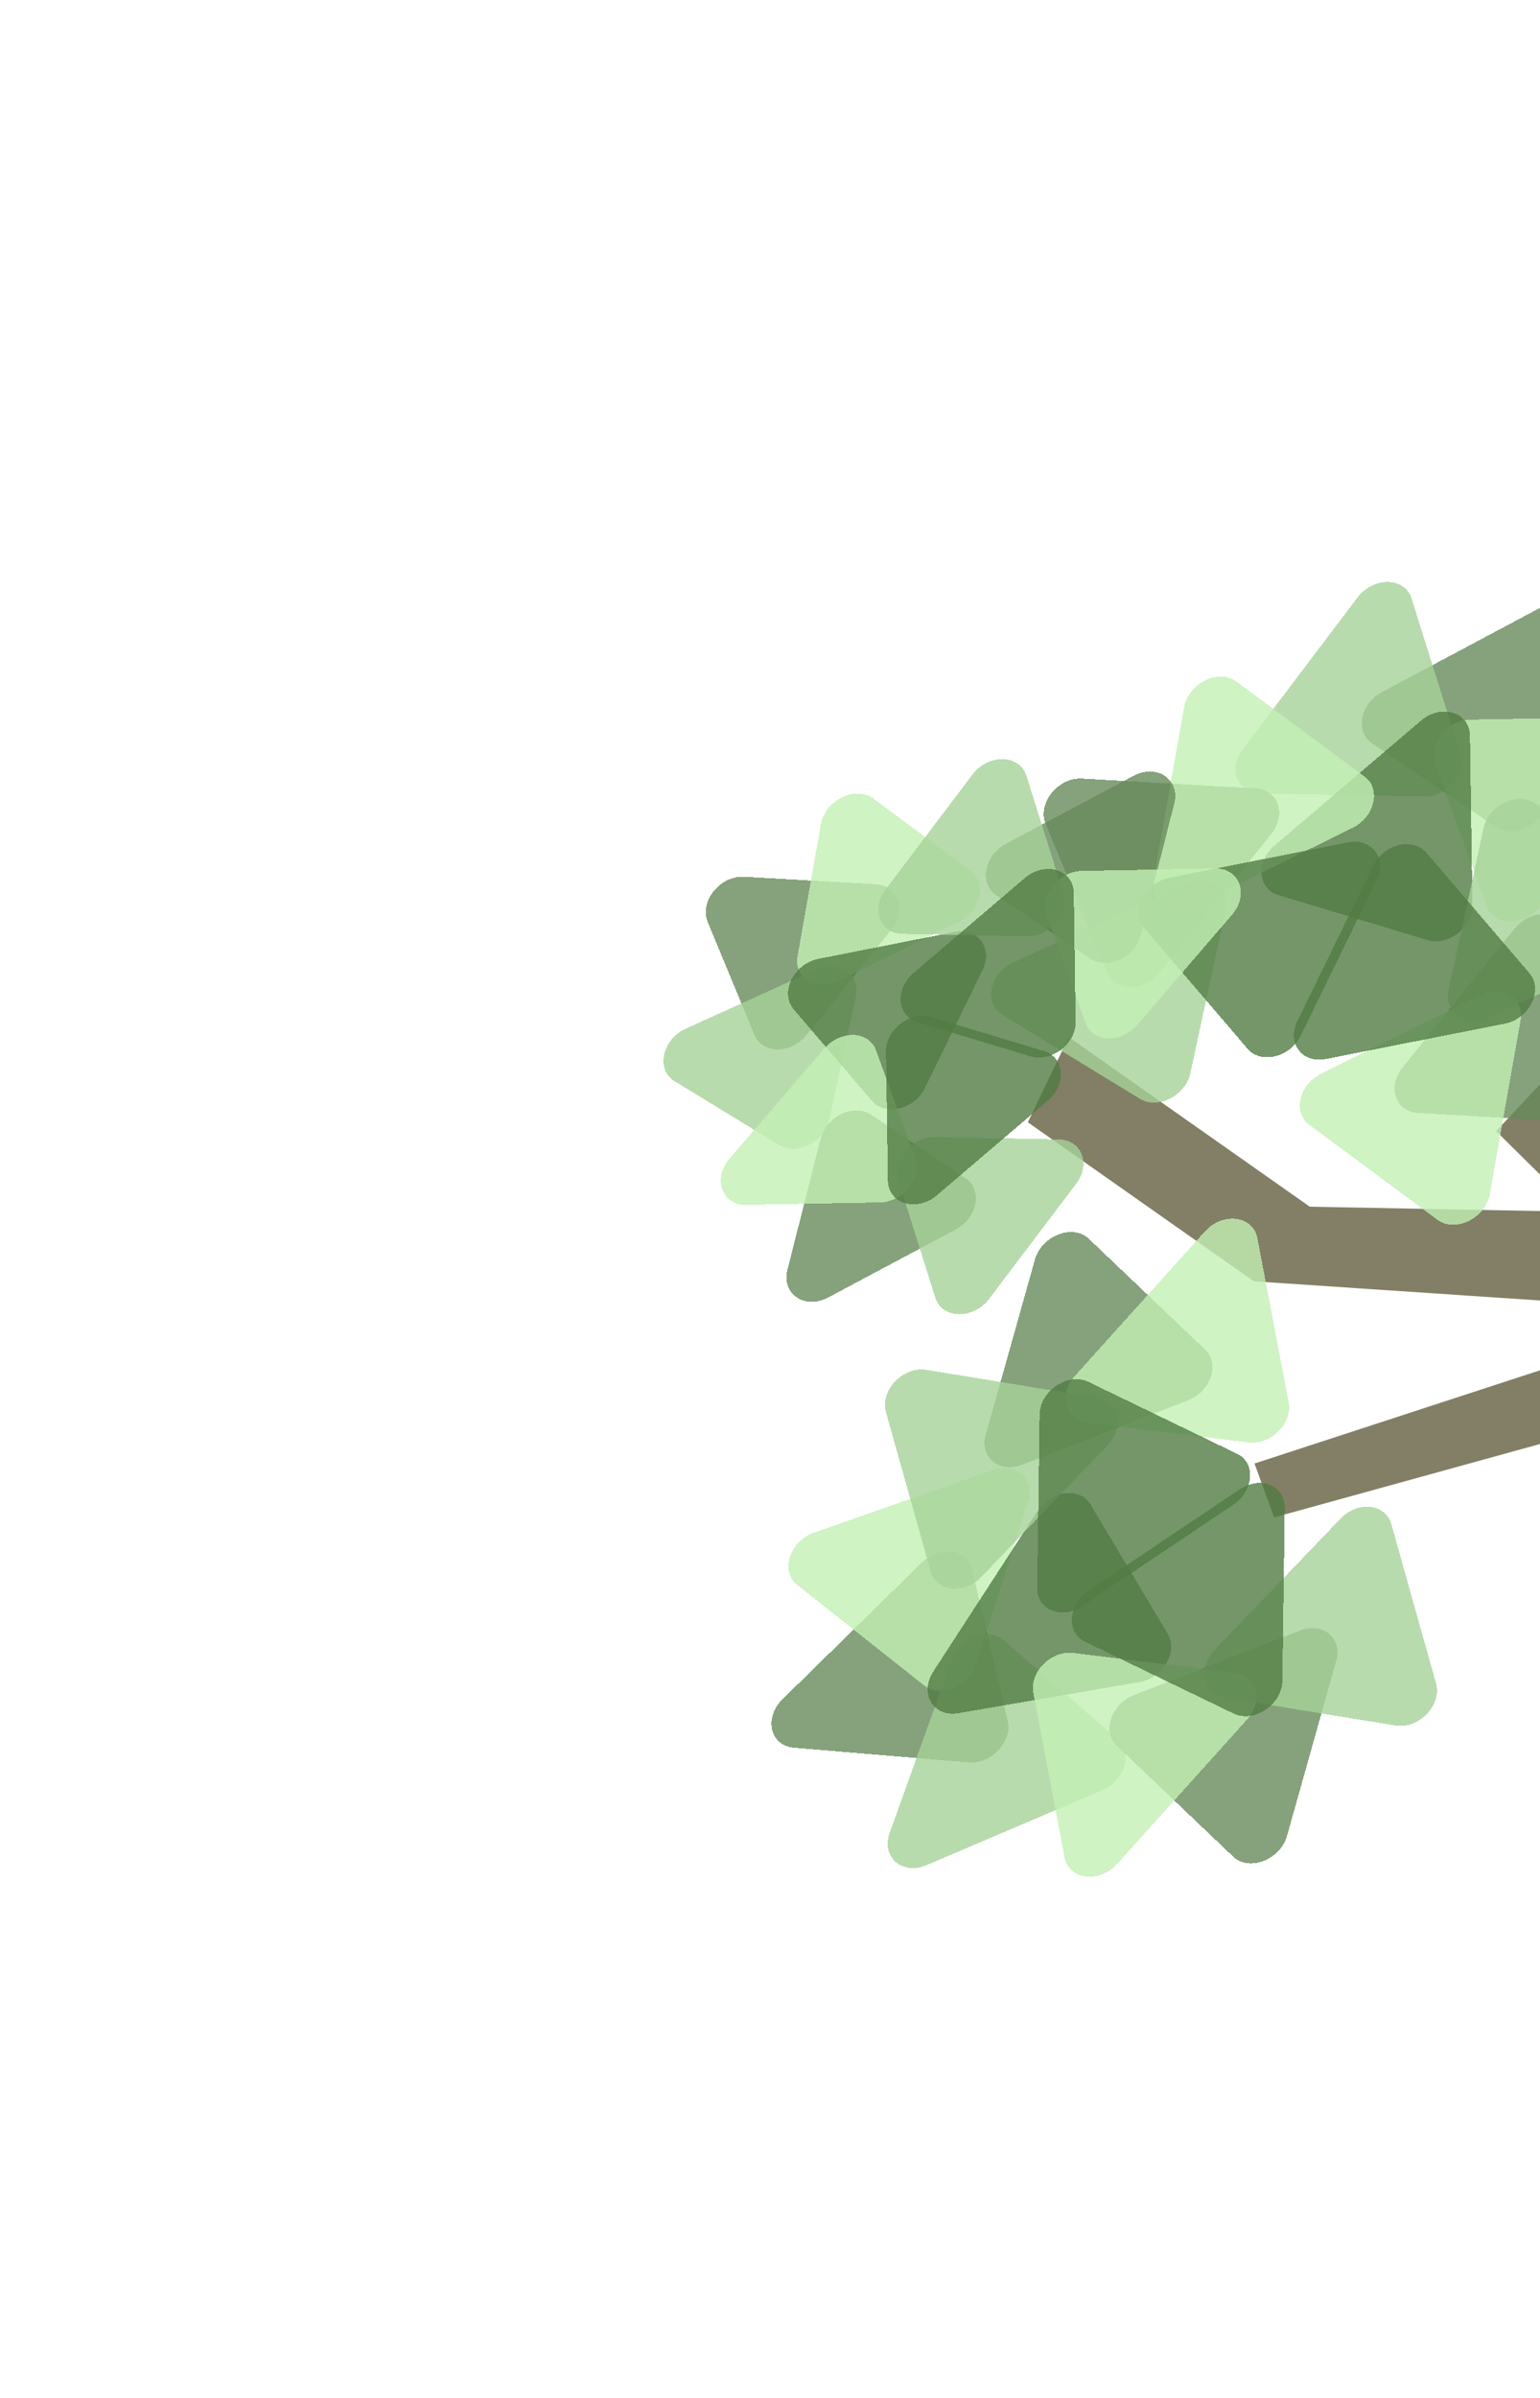 <svg width="505" height="786" viewBox="0 0 505 786" fill="none" xmlns="http://www.w3.org/2000/svg">
<g filter="url(#filter0_g_16_428)">
<path d="M411.374 479.699L417.811 497.353L569.028 455.628L563.137 430.159L411.374 479.699Z" fill="#837F66"/>
<path d="M350.463 339.928L337.051 367.849L411.159 419.964L563.137 430.159L570.029 398.17L429.512 395.516L350.463 339.928Z" fill="#837F66"/>
<path d="M509.807 350.262L490.601 370.749L560.96 440.261L569.028 455.628L570.029 398.17L509.807 350.262Z" fill="#837F66"/>
</g>
<g filter="url(#filter1_dg_16_428)">
<path d="M521.673 202.53C523.679 194.625 515.946 189.414 508.271 193.501L453.164 222.846C446.005 226.658 444.244 235.83 449.934 239.663L490.635 267.086C496.325 270.92 505.396 266.673 507.267 259.299L521.673 202.53Z" fill="#688B5C" fill-opacity="0.8" shape-rendering="crispEdges"/>
</g>
<g filter="url(#filter2_dg_16_428)">
<path d="M545.474 245.99C551.16 239.384 547.995 230.678 539.963 230.826L482.131 231.889C474.569 232.028 468.289 240.006 470.643 246.483L487.542 292.981C489.896 299.458 499.189 299.77 504.541 293.551L545.474 245.99Z" fill="#C3F0B4" fill-opacity="0.8" shape-rendering="crispEdges"/>
</g>
<g filter="url(#filter3_dg_16_428)">
<path d="M462.883 192.183C460.656 185.103 450.398 184.909 445.151 191.848L407.525 241.605C402.653 248.048 405.805 255.925 413.311 256.067L466.904 257.079C474.411 257.22 480.918 249.525 478.85 242.952L462.883 192.183Z" fill="#A6D298" fill-opacity="0.8" shape-rendering="crispEdges"/>
</g>
<g filter="url(#filter4_dg_16_428)">
<path d="M482.037 237.118C481.924 229.358 472.6 226.547 465.909 232.255L417.909 273.2C411.689 278.507 412.422 287.326 419.254 289.386L468.064 304.104C474.897 306.164 482.952 299.994 482.847 292.781L482.037 237.118Z" fill="#527C44" fill-opacity="0.8" shape-rendering="crispEdges"/>
</g>
<g filter="url(#filter5_dg_16_428)">
<path d="M354.862 251.189C346.958 250.741 340.083 259.257 342.888 266.024L363.077 314.739C365.717 321.108 375.069 321.149 380.183 314.813L416.901 269.327C422.015 262.991 419.21 254.841 411.77 254.419L354.862 251.189Z" fill="#688B5C" fill-opacity="0.8" shape-rendering="crispEdges"/>
</g>
<g filter="url(#filter6_dg_16_428)">
<path d="M405.46 219.395C399.602 215.052 389.695 219.93 388.292 227.847L378.219 284.697C376.91 292.082 384.084 296.635 391.373 293.047L443.514 267.377C450.803 263.788 452.992 254.625 447.527 250.575L405.46 219.395Z" fill="#C3F0B4" fill-opacity="0.8" shape-rendering="crispEdges"/>
</g>
<g filter="url(#filter7_dg_16_428)">
<path d="M332.434 311.374C324.597 314.925 322.47 324.797 328.72 328.614L373.77 356.129C379.68 359.738 388.75 355.172 390.341 347.787L401.785 294.675C403.376 287.289 396.338 282.419 388.928 285.777L332.434 311.374Z" fill="#A6D298" fill-opacity="0.8" shape-rendering="crispEdges"/>
</g>
<g filter="url(#filter8_dg_16_428)">
<path d="M383.416 283.68C375.27 285.286 370.627 294.792 375.313 300.268L409.084 339.729C413.51 344.9 423.05 342.57 426.518 335.47L451.449 284.431C454.918 277.331 449.812 270.584 442.118 272.102L383.416 283.68Z" fill="#527C44" fill-opacity="0.8" shape-rendering="crispEdges"/>
</g>
<g filter="url(#filter9_dg_16_428)">
<path d="M521.969 364.027C529.874 364.476 536.748 355.959 533.944 349.193L513.754 300.478C511.115 294.108 501.763 294.068 496.648 300.404L459.931 345.889C454.817 352.225 457.622 360.375 465.062 360.798L521.969 364.027Z" fill="#688B5C" fill-opacity="0.8" shape-rendering="crispEdges"/>
</g>
<g filter="url(#filter10_dg_16_428)">
<path d="M471.371 395.822C477.23 400.164 487.137 395.287 488.539 387.37L498.613 330.52C499.922 323.135 492.748 318.581 485.458 322.17L433.318 347.84C426.029 351.428 423.84 360.591 429.304 364.642L471.371 395.822Z" fill="#C3F0B4" fill-opacity="0.8" shape-rendering="crispEdges"/>
</g>
<g filter="url(#filter11_dg_16_428)">
<path d="M544.398 303.842C552.234 300.292 554.361 290.42 548.112 286.603L503.062 259.088C497.152 255.479 488.081 260.045 486.49 267.43L475.047 320.542C473.456 327.927 480.493 332.798 487.904 329.44L544.398 303.842Z" fill="#A6D298" fill-opacity="0.8" shape-rendering="crispEdges"/>
</g>
<g filter="url(#filter12_dg_16_428)">
<path d="M493.416 331.537C501.562 329.93 506.205 320.425 501.519 314.949L467.748 275.488C463.321 270.316 453.782 272.646 450.314 279.747L425.383 330.786C421.914 337.886 427.02 344.632 434.714 343.115L493.416 331.537Z" fill="#527C44" fill-opacity="0.8" shape-rendering="crispEdges"/>
</g>
<g filter="url(#filter13_dg_16_428)">
<path d="M244.043 283.371C236.139 282.922 229.264 291.439 232.069 298.205L247.377 335.142C250.017 341.512 259.368 341.552 264.483 335.216L292.323 300.728C297.437 294.392 294.632 286.242 287.192 285.82L244.043 283.371Z" fill="#688B5C" fill-opacity="0.8" shape-rendering="crispEdges"/>
</g>
<g filter="url(#filter14_dg_16_428)">
<path d="M286.36 257.717C280.501 253.375 270.594 258.252 269.191 266.169L261.554 309.271C260.245 316.655 267.419 321.209 274.709 317.621L314.24 298.159C321.529 294.57 323.718 285.407 318.253 281.357L286.36 257.717Z" fill="#C3F0B4" fill-opacity="0.8" shape-rendering="crispEdges"/>
</g>
<g filter="url(#filter15_dg_16_428)">
<path d="M224.94 333.142C217.104 336.692 214.977 346.565 221.226 350.381L255.385 371.244C261.295 374.854 270.366 370.288 271.957 362.902L280.634 322.63C282.225 315.245 275.187 310.375 267.777 313.733L224.94 333.142Z" fill="#A6D298" fill-opacity="0.8" shape-rendering="crispEdges"/>
</g>
<g filter="url(#filter16_dg_16_428)">
<path d="M268.399 310.275C260.253 311.881 255.61 321.387 260.296 326.863L285.903 356.784C290.329 361.956 299.868 359.625 303.337 352.525L322.241 313.825C325.709 306.725 320.603 299.979 312.909 301.496L268.399 310.275Z" fill="#527C44" fill-opacity="0.8" shape-rendering="crispEdges"/>
</g>
<g filter="url(#filter17_dg_16_428)">
<path d="M258.202 412.232C256.196 420.138 263.929 425.348 271.604 421.261L313.384 399.013C320.543 395.201 322.304 386.03 316.614 382.196L285.756 361.405C280.066 357.571 270.996 361.818 269.124 369.192L258.202 412.232Z" fill="#688B5C" fill-opacity="0.8" shape-rendering="crispEdges"/>
</g>
<g filter="url(#filter18_dg_16_428)">
<path d="M239.254 375.756C233.569 382.362 236.733 391.069 244.765 390.921L288.615 390.115C296.176 389.976 302.457 381.997 300.103 375.52L287.289 340.265C284.936 333.788 275.642 333.476 270.29 339.695L239.254 375.756Z" fill="#C3F0B4" fill-opacity="0.8" shape-rendering="crispEdges"/>
</g>
<g filter="url(#filter19_dg_16_428)">
<path d="M306.687 421.314C308.914 428.394 319.172 428.587 324.419 421.648L352.944 383.927C357.816 377.484 354.664 369.607 347.158 369.465L306.528 368.698C299.021 368.556 292.514 376.251 294.582 382.825L306.687 421.314Z" fill="#A6D298" fill-opacity="0.8" shape-rendering="crispEdges"/>
</g>
<g filter="url(#filter20_dg_16_428)">
<path d="M291.152 382.869C291.265 390.628 300.589 393.44 307.28 387.732L343.671 356.69C349.891 351.383 349.158 342.564 342.325 340.504L305.321 329.346C298.489 327.286 290.434 333.455 290.539 340.669L291.152 382.869Z" fill="#527C44" fill-opacity="0.8" shape-rendering="crispEdges"/>
</g>
<g filter="url(#filter21_dg_16_428)">
<path d="M385.07 259.341C387.077 251.436 379.343 246.225 371.669 250.312L329.888 272.56C322.73 276.372 320.969 285.544 326.659 289.377L357.517 310.168C363.207 314.002 372.277 309.755 374.148 302.381L385.07 259.341Z" fill="#688B5C" fill-opacity="0.8" shape-rendering="crispEdges"/>
</g>
<g filter="url(#filter22_dg_16_428)">
<path d="M404.019 295.817C409.704 289.211 406.54 280.505 398.507 280.653L354.658 281.459C347.096 281.598 340.816 289.576 343.17 296.053L355.983 331.309C358.337 337.786 367.63 338.098 372.982 331.879L404.019 295.817Z" fill="#C3F0B4" fill-opacity="0.8" shape-rendering="crispEdges"/>
</g>
<g filter="url(#filter23_dg_16_428)">
<path d="M336.585 250.26C334.359 243.18 324.101 242.986 318.853 249.925L290.328 287.647C285.456 294.089 288.608 301.967 296.114 302.108L336.745 302.876C344.251 303.017 350.758 295.322 348.691 288.749L336.585 250.26Z" fill="#A6D298" fill-opacity="0.8" shape-rendering="crispEdges"/>
</g>
<g filter="url(#filter24_dg_16_428)">
<path d="M352.12 288.705C352.008 280.945 342.684 278.134 335.992 283.842L299.602 314.884C293.381 320.19 294.114 329.01 300.947 331.07L337.951 342.228C344.784 344.288 352.839 338.118 352.734 330.905L352.12 288.705Z" fill="#527C44" fill-opacity="0.8" shape-rendering="crispEdges"/>
</g>
<g filter="url(#filter25_dg_16_428)">
<path d="M256.618 552.937C250.368 559.064 252.514 568.194 260.359 568.852L317.651 573.663C325.047 574.284 332.044 566.821 330.444 560.017L318.794 510.458C317.195 503.654 308.152 502.413 302.26 508.189L256.618 552.937Z" fill="#688B5C" fill-opacity="0.8" shape-rendering="crispEdges"/>
</g>
<g filter="url(#filter26_dg_16_428)">
<path d="M266.918 498.366C258.896 501.18 255.762 510.984 261.446 515.486L302.991 548.389C308.366 552.645 317.698 548.925 320.042 541.592L337.131 488.126C339.475 480.793 333.138 475.143 325.553 477.803L266.918 498.366Z" fill="#C3F0B4" fill-opacity="0.8" shape-rendering="crispEdges"/>
</g>
<g filter="url(#filter27_dg_16_428)">
<path d="M291.716 596.853C288.913 604.668 295.876 610.717 303.794 607.345L361.47 582.782C368.868 579.632 371.587 570.494 366.453 566.035L329.195 533.668C324.062 529.209 314.753 532.622 312.134 539.924L291.716 596.853Z" fill="#A6D298" fill-opacity="0.8" shape-rendering="crispEdges"/>
</g>
<g filter="url(#filter28_dg_16_428)">
<path d="M306.051 543.852C301.364 551.068 306.059 558.933 314.218 557.531L373.731 547.305C381.391 545.989 386.42 537.382 382.938 531.55L357.62 489.143C354.138 483.311 344.646 484.445 340.246 491.218L306.051 543.852Z" fill="#527C44" fill-opacity="0.8" shape-rendering="crispEdges"/>
</g>
<g filter="url(#filter29_dg_16_428)">
<path d="M404.392 604.543C409.64 609.54 419.847 605.58 422.065 597.686L438.207 540.236C440.272 532.884 433.764 527.558 426.267 530.467L371.93 551.549C364.434 554.457 361.308 563.521 366.196 568.175L404.392 604.543Z" fill="#688B5C" fill-opacity="0.8" shape-rendering="crispEdges"/>
</g>
<g filter="url(#filter30_dg_16_428)">
<path d="M349.108 604.769C350.519 612.176 360.497 613.405 366.358 606.894L408.968 559.551C414.411 553.504 412.184 545.193 404.881 544.293L352.006 537.781C344.702 536.881 337.533 544.035 338.843 550.913L349.108 604.769Z" fill="#C3F0B4" fill-opacity="0.8" shape-rendering="crispEdges"/>
</g>
<g filter="url(#filter31_dg_16_428)">
<path d="M457.612 561.569C465.275 562.821 472.912 554.851 470.902 547.701L456.241 495.529C454.353 488.81 445.247 487.843 439.577 493.76L398.331 536.8C392.662 542.716 394.505 551.261 401.706 552.437L457.612 561.569Z" fill="#A6D298" fill-opacity="0.8" shape-rendering="crispEdges"/>
</g>
<g filter="url(#filter32_dg_16_428)">
<path d="M404.502 557.635C411.187 560.868 420.418 554.675 420.524 546.888L421.292 490.143C421.391 482.859 413.322 479.6 406.508 484.172L357.03 517.362C350.215 521.933 349.54 531.057 355.792 534.081L404.502 557.635Z" fill="#527C44" fill-opacity="0.8" shape-rendering="crispEdges"/>
</g>
<g filter="url(#filter33_dg_16_428)">
<path d="M357.035 402.018C351.787 397.021 341.58 400.981 339.362 408.875L323.22 466.325C321.154 473.677 327.663 479.002 335.159 476.094L389.497 455.012C396.993 452.104 400.119 443.04 395.231 438.386L357.035 402.018Z" fill="#688B5C" fill-opacity="0.8" shape-rendering="crispEdges"/>
</g>
<g filter="url(#filter34_dg_16_428)">
<path d="M412.319 401.792C410.907 394.385 400.929 393.156 395.069 399.667L352.458 447.01C347.016 453.057 349.243 461.368 356.546 462.267L409.421 468.78C416.724 469.679 423.894 462.526 422.583 455.648L412.319 401.792Z" fill="#C3F0B4" fill-opacity="0.8" shape-rendering="crispEdges"/>
</g>
<g filter="url(#filter35_dg_16_428)">
<path d="M303.814 444.992C296.152 443.74 288.515 451.709 290.524 458.86L305.186 511.031C307.074 517.75 316.18 518.717 321.85 512.801L363.095 469.761C368.765 463.845 366.921 455.299 359.721 454.123L303.814 444.992Z" fill="#A6D298" fill-opacity="0.8" shape-rendering="crispEdges"/>
</g>
<g filter="url(#filter36_dg_16_428)">
<path d="M356.924 448.926C350.239 445.693 341.008 451.885 340.903 459.673L340.134 516.418C340.036 523.701 348.104 526.96 354.919 522.389L404.397 489.199C411.211 484.628 411.887 475.503 405.634 472.48L356.924 448.926Z" fill="#527C44" fill-opacity="0.8" shape-rendering="crispEdges"/>
</g>
<defs>
<filter id="filter0_g_16_428" x="333.051" y="335.928" width="240.978" height="165.425" filterUnits="userSpaceOnUse" color-interpolation-filters="sRGB">
<feFlood flood-opacity="0" result="BackgroundImageFix"/>
<feBlend mode="normal" in="SourceGraphic" in2="BackgroundImageFix" result="shape"/>
<feTurbulence type="fractalNoise" baseFrequency="0.5 0.5" numOctaves="3" seed="6420" />
<feDisplacementMap in="shape" scale="8" xChannelSelector="R" yChannelSelector="G" result="displacedImage" width="100%" height="100%" />
<feMerge result="effect1_texture_16_428">
<feMergeNode in="displacedImage"/>
</feMerge>
</filter>
<filter id="filter1_dg_16_428" x="439.551" y="185.074" width="89.444" height="91.451" filterUnits="userSpaceOnUse" color-interpolation-filters="sRGB">
<feFlood flood-opacity="0" result="BackgroundImageFix"/>
<feColorMatrix in="SourceAlpha" type="matrix" values="0 0 0 0 0 0 0 0 0 0 0 0 0 0 0 0 0 0 127 0" result="hardAlpha"/>
<feOffset dy="4"/>
<feGaussianBlur stdDeviation="2"/>
<feComposite in2="hardAlpha" operator="out"/>
<feColorMatrix type="matrix" values="0 0 0 0 0 0 0 0 0 0 0 0 0 0 0 0 0 0 0.25 0"/>
<feBlend mode="normal" in2="BackgroundImageFix" result="effect1_dropShadow_16_428"/>
<feBlend mode="normal" in="SourceGraphic" in2="effect1_dropShadow_16_428" result="shape"/>
<feTurbulence type="fractalNoise" baseFrequency="0.1 0.1" numOctaves="3" seed="4333" />
<feDisplacementMap in="shape" scale="14" xChannelSelector="R" yChannelSelector="G" result="displacedImage" width="100%" height="100%" />
<feMerge result="effect2_texture_16_428">
<feMergeNode in="displacedImage"/>
</feMerge>
</filter>
<filter id="filter2_dg_16_428" x="463.141" y="223.824" width="92.221" height="82.209" filterUnits="userSpaceOnUse" color-interpolation-filters="sRGB">
<feFlood flood-opacity="0" result="BackgroundImageFix"/>
<feColorMatrix in="SourceAlpha" type="matrix" values="0 0 0 0 0 0 0 0 0 0 0 0 0 0 0 0 0 0 127 0" result="hardAlpha"/>
<feOffset dy="4"/>
<feGaussianBlur stdDeviation="2"/>
<feComposite in2="hardAlpha" operator="out"/>
<feColorMatrix type="matrix" values="0 0 0 0 0 0 0 0 0 0 0 0 0 0 0 0 0 0 0.25 0"/>
<feBlend mode="normal" in2="BackgroundImageFix" result="effect1_dropShadow_16_428"/>
<feBlend mode="normal" in="SourceGraphic" in2="effect1_dropShadow_16_428" result="shape"/>
<feTurbulence type="fractalNoise" baseFrequency="0.1 0.1" numOctaves="3" seed="4333" />
<feDisplacementMap in="shape" scale="14" xChannelSelector="R" yChannelSelector="G" result="displacedImage" width="100%" height="100%" />
<feMerge result="effect2_texture_16_428">
<feMergeNode in="displacedImage"/>
</feMerge>
</filter>
<filter id="filter3_dg_16_428" x="398.191" y="179.757" width="88.048" height="85.324" filterUnits="userSpaceOnUse" color-interpolation-filters="sRGB">
<feFlood flood-opacity="0" result="BackgroundImageFix"/>
<feColorMatrix in="SourceAlpha" type="matrix" values="0 0 0 0 0 0 0 0 0 0 0 0 0 0 0 0 0 0 127 0" result="hardAlpha"/>
<feOffset dy="4"/>
<feGaussianBlur stdDeviation="2"/>
<feComposite in2="hardAlpha" operator="out"/>
<feColorMatrix type="matrix" values="0 0 0 0 0 0 0 0 0 0 0 0 0 0 0 0 0 0 0.25 0"/>
<feBlend mode="normal" in2="BackgroundImageFix" result="effect1_dropShadow_16_428"/>
<feBlend mode="normal" in="SourceGraphic" in2="effect1_dropShadow_16_428" result="shape"/>
<feTurbulence type="fractalNoise" baseFrequency="0.1 0.1" numOctaves="3" seed="4333" />
<feDisplacementMap in="shape" scale="14" xChannelSelector="R" yChannelSelector="G" result="displacedImage" width="100%" height="100%" />
<feMerge result="effect2_texture_16_428">
<feMergeNode in="displacedImage"/>
</feMerge>
</filter>
<filter id="filter4_dg_16_428" x="406.656" y="222.236" width="83.192" height="90.27" filterUnits="userSpaceOnUse" color-interpolation-filters="sRGB">
<feFlood flood-opacity="0" result="BackgroundImageFix"/>
<feColorMatrix in="SourceAlpha" type="matrix" values="0 0 0 0 0 0 0 0 0 0 0 0 0 0 0 0 0 0 127 0" result="hardAlpha"/>
<feOffset dy="4"/>
<feGaussianBlur stdDeviation="2"/>
<feComposite in2="hardAlpha" operator="out"/>
<feColorMatrix type="matrix" values="0 0 0 0 0 0 0 0 0 0 0 0 0 0 0 0 0 0 0.25 0"/>
<feBlend mode="normal" in2="BackgroundImageFix" result="effect1_dropShadow_16_428"/>
<feBlend mode="normal" in="SourceGraphic" in2="effect1_dropShadow_16_428" result="shape"/>
<feTurbulence type="fractalNoise" baseFrequency="0.1 0.1" numOctaves="3" seed="4333" />
<feDisplacementMap in="shape" scale="14" xChannelSelector="R" yChannelSelector="G" result="displacedImage" width="100%" height="100%" />
<feMerge result="effect2_texture_16_428">
<feMergeNode in="displacedImage"/>
</feMerge>
</filter>
<filter id="filter5_dg_16_428" x="335.249" y="244.172" width="91.252" height="83.368" filterUnits="userSpaceOnUse" color-interpolation-filters="sRGB">
<feFlood flood-opacity="0" result="BackgroundImageFix"/>
<feColorMatrix in="SourceAlpha" type="matrix" values="0 0 0 0 0 0 0 0 0 0 0 0 0 0 0 0 0 0 127 0" result="hardAlpha"/>
<feOffset dy="4"/>
<feGaussianBlur stdDeviation="2"/>
<feComposite in2="hardAlpha" operator="out"/>
<feColorMatrix type="matrix" values="0 0 0 0 0 0 0 0 0 0 0 0 0 0 0 0 0 0 0.25 0"/>
<feBlend mode="normal" in2="BackgroundImageFix" result="effect1_dropShadow_16_428"/>
<feBlend mode="normal" in="SourceGraphic" in2="effect1_dropShadow_16_428" result="shape"/>
<feTurbulence type="fractalNoise" baseFrequency="0.1 0.1" numOctaves="3" seed="4333" />
<feDisplacementMap in="shape" scale="14" xChannelSelector="R" yChannelSelector="G" result="displacedImage" width="100%" height="100%" />
<feMerge result="effect2_texture_16_428">
<feMergeNode in="displacedImage"/>
</feMerge>
</filter>
<filter id="filter6_dg_16_428" x="371.063" y="210.769" width="86.518" height="91.529" filterUnits="userSpaceOnUse" color-interpolation-filters="sRGB">
<feFlood flood-opacity="0" result="BackgroundImageFix"/>
<feColorMatrix in="SourceAlpha" type="matrix" values="0 0 0 0 0 0 0 0 0 0 0 0 0 0 0 0 0 0 127 0" result="hardAlpha"/>
<feOffset dy="4"/>
<feGaussianBlur stdDeviation="2"/>
<feComposite in2="hardAlpha" operator="out"/>
<feColorMatrix type="matrix" values="0 0 0 0 0 0 0 0 0 0 0 0 0 0 0 0 0 0 0.25 0"/>
<feBlend mode="normal" in2="BackgroundImageFix" result="effect1_dropShadow_16_428"/>
<feBlend mode="normal" in="SourceGraphic" in2="effect1_dropShadow_16_428" result="shape"/>
<feTurbulence type="fractalNoise" baseFrequency="0.1 0.1" numOctaves="3" seed="4333" />
<feDisplacementMap in="shape" scale="14" xChannelSelector="R" yChannelSelector="G" result="displacedImage" width="100%" height="100%" />
<feMerge result="effect2_texture_16_428">
<feMergeNode in="displacedImage"/>
</feMerge>
</filter>
<filter id="filter7_dg_16_428" x="318.07" y="277.695" width="90.941" height="87.694" filterUnits="userSpaceOnUse" color-interpolation-filters="sRGB">
<feFlood flood-opacity="0" result="BackgroundImageFix"/>
<feColorMatrix in="SourceAlpha" type="matrix" values="0 0 0 0 0 0 0 0 0 0 0 0 0 0 0 0 0 0 127 0" result="hardAlpha"/>
<feOffset dy="4"/>
<feGaussianBlur stdDeviation="2"/>
<feComposite in2="hardAlpha" operator="out"/>
<feColorMatrix type="matrix" values="0 0 0 0 0 0 0 0 0 0 0 0 0 0 0 0 0 0 0.25 0"/>
<feBlend mode="normal" in2="BackgroundImageFix" result="effect1_dropShadow_16_428"/>
<feBlend mode="normal" in="SourceGraphic" in2="effect1_dropShadow_16_428" result="shape"/>
<feTurbulence type="fractalNoise" baseFrequency="0.1 0.1" numOctaves="3" seed="4333" />
<feDisplacementMap in="shape" scale="14" xChannelSelector="R" yChannelSelector="G" result="displacedImage" width="100%" height="100%" />
<feMerge result="effect2_texture_16_428">
<feMergeNode in="displacedImage"/>
</feMerge>
</filter>
<filter id="filter8_dg_16_428" x="366.443" y="264.886" width="93.115" height="85.64" filterUnits="userSpaceOnUse" color-interpolation-filters="sRGB">
<feFlood flood-opacity="0" result="BackgroundImageFix"/>
<feColorMatrix in="SourceAlpha" type="matrix" values="0 0 0 0 0 0 0 0 0 0 0 0 0 0 0 0 0 0 127 0" result="hardAlpha"/>
<feOffset dy="4"/>
<feGaussianBlur stdDeviation="2"/>
<feComposite in2="hardAlpha" operator="out"/>
<feColorMatrix type="matrix" values="0 0 0 0 0 0 0 0 0 0 0 0 0 0 0 0 0 0 0.25 0"/>
<feBlend mode="normal" in2="BackgroundImageFix" result="effect1_dropShadow_16_428"/>
<feBlend mode="normal" in="SourceGraphic" in2="effect1_dropShadow_16_428" result="shape"/>
<feTurbulence type="fractalNoise" baseFrequency="0.1 0.1" numOctaves="3" seed="4333" />
<feDisplacementMap in="shape" scale="14" xChannelSelector="R" yChannelSelector="G" result="displacedImage" width="100%" height="100%" />
<feMerge result="effect2_texture_16_428">
<feMergeNode in="displacedImage"/>
</feMerge>
</filter>
<filter id="filter9_dg_16_428" x="450.33" y="288.676" width="91.252" height="83.368" filterUnits="userSpaceOnUse" color-interpolation-filters="sRGB">
<feFlood flood-opacity="0" result="BackgroundImageFix"/>
<feColorMatrix in="SourceAlpha" type="matrix" values="0 0 0 0 0 0 0 0 0 0 0 0 0 0 0 0 0 0 127 0" result="hardAlpha"/>
<feOffset dy="4"/>
<feGaussianBlur stdDeviation="2"/>
<feComposite in2="hardAlpha" operator="out"/>
<feColorMatrix type="matrix" values="0 0 0 0 0 0 0 0 0 0 0 0 0 0 0 0 0 0 0.25 0"/>
<feBlend mode="normal" in2="BackgroundImageFix" result="effect1_dropShadow_16_428"/>
<feBlend mode="normal" in="SourceGraphic" in2="effect1_dropShadow_16_428" result="shape"/>
<feTurbulence type="fractalNoise" baseFrequency="0.1 0.1" numOctaves="3" seed="4333" />
<feDisplacementMap in="shape" scale="14" xChannelSelector="R" yChannelSelector="G" result="displacedImage" width="100%" height="100%" />
<feMerge result="effect2_texture_16_428">
<feMergeNode in="displacedImage"/>
</feMerge>
</filter>
<filter id="filter10_dg_16_428" x="419.25" y="313.92" width="86.518" height="91.529" filterUnits="userSpaceOnUse" color-interpolation-filters="sRGB">
<feFlood flood-opacity="0" result="BackgroundImageFix"/>
<feColorMatrix in="SourceAlpha" type="matrix" values="0 0 0 0 0 0 0 0 0 0 0 0 0 0 0 0 0 0 127 0" result="hardAlpha"/>
<feOffset dy="4"/>
<feGaussianBlur stdDeviation="2"/>
<feComposite in2="hardAlpha" operator="out"/>
<feColorMatrix type="matrix" values="0 0 0 0 0 0 0 0 0 0 0 0 0 0 0 0 0 0 0.25 0"/>
<feBlend mode="normal" in2="BackgroundImageFix" result="effect1_dropShadow_16_428"/>
<feBlend mode="normal" in="SourceGraphic" in2="effect1_dropShadow_16_428" result="shape"/>
<feTurbulence type="fractalNoise" baseFrequency="0.1 0.1" numOctaves="3" seed="4333" />
<feDisplacementMap in="shape" scale="14" xChannelSelector="R" yChannelSelector="G" result="displacedImage" width="100%" height="100%" />
<feMerge result="effect2_texture_16_428">
<feMergeNode in="displacedImage"/>
</feMerge>
</filter>
<filter id="filter11_dg_16_428" x="467.82" y="250.828" width="90.941" height="87.694" filterUnits="userSpaceOnUse" color-interpolation-filters="sRGB">
<feFlood flood-opacity="0" result="BackgroundImageFix"/>
<feColorMatrix in="SourceAlpha" type="matrix" values="0 0 0 0 0 0 0 0 0 0 0 0 0 0 0 0 0 0 127 0" result="hardAlpha"/>
<feOffset dy="4"/>
<feGaussianBlur stdDeviation="2"/>
<feComposite in2="hardAlpha" operator="out"/>
<feColorMatrix type="matrix" values="0 0 0 0 0 0 0 0 0 0 0 0 0 0 0 0 0 0 0.25 0"/>
<feBlend mode="normal" in2="BackgroundImageFix" result="effect1_dropShadow_16_428"/>
<feBlend mode="normal" in="SourceGraphic" in2="effect1_dropShadow_16_428" result="shape"/>
<feTurbulence type="fractalNoise" baseFrequency="0.1 0.1" numOctaves="3" seed="4333" />
<feDisplacementMap in="shape" scale="14" xChannelSelector="R" yChannelSelector="G" result="displacedImage" width="100%" height="100%" />
<feMerge result="effect2_texture_16_428">
<feMergeNode in="displacedImage"/>
</feMerge>
</filter>
<filter id="filter12_dg_16_428" x="417.275" y="265.69" width="93.115" height="85.64" filterUnits="userSpaceOnUse" color-interpolation-filters="sRGB">
<feFlood flood-opacity="0" result="BackgroundImageFix"/>
<feColorMatrix in="SourceAlpha" type="matrix" values="0 0 0 0 0 0 0 0 0 0 0 0 0 0 0 0 0 0 127 0" result="hardAlpha"/>
<feOffset dy="4"/>
<feGaussianBlur stdDeviation="2"/>
<feComposite in2="hardAlpha" operator="out"/>
<feColorMatrix type="matrix" values="0 0 0 0 0 0 0 0 0 0 0 0 0 0 0 0 0 0 0.25 0"/>
<feBlend mode="normal" in2="BackgroundImageFix" result="effect1_dropShadow_16_428"/>
<feBlend mode="normal" in="SourceGraphic" in2="effect1_dropShadow_16_428" result="shape"/>
<feTurbulence type="fractalNoise" baseFrequency="0.1 0.1" numOctaves="3" seed="4333" />
<feDisplacementMap in="shape" scale="14" xChannelSelector="R" yChannelSelector="G" result="displacedImage" width="100%" height="100%" />
<feMerge result="effect2_texture_16_428">
<feMergeNode in="displacedImage"/>
</feMerge>
</filter>
<filter id="filter13_dg_16_428" x="224.43" y="276.354" width="77.493" height="71.59" filterUnits="userSpaceOnUse" color-interpolation-filters="sRGB">
<feFlood flood-opacity="0" result="BackgroundImageFix"/>
<feColorMatrix in="SourceAlpha" type="matrix" values="0 0 0 0 0 0 0 0 0 0 0 0 0 0 0 0 0 0 127 0" result="hardAlpha"/>
<feOffset dy="4"/>
<feGaussianBlur stdDeviation="2"/>
<feComposite in2="hardAlpha" operator="out"/>
<feColorMatrix type="matrix" values="0 0 0 0 0 0 0 0 0 0 0 0 0 0 0 0 0 0 0.25 0"/>
<feBlend mode="normal" in2="BackgroundImageFix" result="effect1_dropShadow_16_428"/>
<feBlend mode="normal" in="SourceGraphic" in2="effect1_dropShadow_16_428" result="shape"/>
<feTurbulence type="fractalNoise" baseFrequency="0.1 0.1" numOctaves="3" seed="4333" />
<feDisplacementMap in="shape" scale="14" xChannelSelector="R" yChannelSelector="G" result="displacedImage" width="100%" height="100%" />
<feMerge result="effect2_texture_16_428">
<feMergeNode in="displacedImage"/>
</feMerge>
</filter>
<filter id="filter14_dg_16_428" x="254.399" y="249.091" width="73.909" height="77.78" filterUnits="userSpaceOnUse" color-interpolation-filters="sRGB">
<feFlood flood-opacity="0" result="BackgroundImageFix"/>
<feColorMatrix in="SourceAlpha" type="matrix" values="0 0 0 0 0 0 0 0 0 0 0 0 0 0 0 0 0 0 127 0" result="hardAlpha"/>
<feOffset dy="4"/>
<feGaussianBlur stdDeviation="2"/>
<feComposite in2="hardAlpha" operator="out"/>
<feColorMatrix type="matrix" values="0 0 0 0 0 0 0 0 0 0 0 0 0 0 0 0 0 0 0.25 0"/>
<feBlend mode="normal" in2="BackgroundImageFix" result="effect1_dropShadow_16_428"/>
<feBlend mode="normal" in="SourceGraphic" in2="effect1_dropShadow_16_428" result="shape"/>
<feTurbulence type="fractalNoise" baseFrequency="0.1 0.1" numOctaves="3" seed="4333" />
<feDisplacementMap in="shape" scale="14" xChannelSelector="R" yChannelSelector="G" result="displacedImage" width="100%" height="100%" />
<feMerge result="effect2_texture_16_428">
<feMergeNode in="displacedImage"/>
</feMerge>
</filter>
<filter id="filter15_dg_16_428" x="210.577" y="305.65" width="77.284" height="74.854" filterUnits="userSpaceOnUse" color-interpolation-filters="sRGB">
<feFlood flood-opacity="0" result="BackgroundImageFix"/>
<feColorMatrix in="SourceAlpha" type="matrix" values="0 0 0 0 0 0 0 0 0 0 0 0 0 0 0 0 0 0 127 0" result="hardAlpha"/>
<feOffset dy="4"/>
<feGaussianBlur stdDeviation="2"/>
<feComposite in2="hardAlpha" operator="out"/>
<feColorMatrix type="matrix" values="0 0 0 0 0 0 0 0 0 0 0 0 0 0 0 0 0 0 0.25 0"/>
<feBlend mode="normal" in2="BackgroundImageFix" result="effect1_dropShadow_16_428"/>
<feBlend mode="normal" in="SourceGraphic" in2="effect1_dropShadow_16_428" result="shape"/>
<feTurbulence type="fractalNoise" baseFrequency="0.1 0.1" numOctaves="3" seed="4333" />
<feDisplacementMap in="shape" scale="14" xChannelSelector="R" yChannelSelector="G" result="displacedImage" width="100%" height="100%" />
<feMerge result="effect2_texture_16_428">
<feMergeNode in="displacedImage"/>
</feMerge>
</filter>
<filter id="filter16_dg_16_428" x="251.425" y="294.281" width="78.923" height="73.301" filterUnits="userSpaceOnUse" color-interpolation-filters="sRGB">
<feFlood flood-opacity="0" result="BackgroundImageFix"/>
<feColorMatrix in="SourceAlpha" type="matrix" values="0 0 0 0 0 0 0 0 0 0 0 0 0 0 0 0 0 0 127 0" result="hardAlpha"/>
<feOffset dy="4"/>
<feGaussianBlur stdDeviation="2"/>
<feComposite in2="hardAlpha" operator="out"/>
<feColorMatrix type="matrix" values="0 0 0 0 0 0 0 0 0 0 0 0 0 0 0 0 0 0 0.25 0"/>
<feBlend mode="normal" in2="BackgroundImageFix" result="effect1_dropShadow_16_428"/>
<feBlend mode="normal" in="SourceGraphic" in2="effect1_dropShadow_16_428" result="shape"/>
<feTurbulence type="fractalNoise" baseFrequency="0.1 0.1" numOctaves="3" seed="4333" />
<feDisplacementMap in="shape" scale="14" xChannelSelector="R" yChannelSelector="G" result="displacedImage" width="100%" height="100%" />
<feMerge result="effect2_texture_16_428">
<feMergeNode in="displacedImage"/>
</feMerge>
</filter>
<filter id="filter17_dg_16_428" x="250.88" y="352.966" width="76.117" height="77.722" filterUnits="userSpaceOnUse" color-interpolation-filters="sRGB">
<feFlood flood-opacity="0" result="BackgroundImageFix"/>
<feColorMatrix in="SourceAlpha" type="matrix" values="0 0 0 0 0 0 0 0 0 0 0 0 0 0 0 0 0 0 127 0" result="hardAlpha"/>
<feOffset dy="4"/>
<feGaussianBlur stdDeviation="2"/>
<feComposite in2="hardAlpha" operator="out"/>
<feColorMatrix type="matrix" values="0 0 0 0 0 0 0 0 0 0 0 0 0 0 0 0 0 0 0.25 0"/>
<feBlend mode="normal" in2="BackgroundImageFix" result="effect1_dropShadow_16_428"/>
<feBlend mode="normal" in="SourceGraphic" in2="effect1_dropShadow_16_428" result="shape"/>
<feTurbulence type="fractalNoise" baseFrequency="0.1 0.1" numOctaves="3" seed="4333" />
<feDisplacementMap in="shape" scale="14" xChannelSelector="R" yChannelSelector="G" result="displacedImage" width="100%" height="100%" />
<feMerge result="effect2_texture_16_428">
<feMergeNode in="displacedImage"/>
</feMerge>
</filter>
<filter id="filter18_dg_16_428" x="229.366" y="328.213" width="78.239" height="70.71" filterUnits="userSpaceOnUse" color-interpolation-filters="sRGB">
<feFlood flood-opacity="0" result="BackgroundImageFix"/>
<feColorMatrix in="SourceAlpha" type="matrix" values="0 0 0 0 0 0 0 0 0 0 0 0 0 0 0 0 0 0 127 0" result="hardAlpha"/>
<feOffset dy="4"/>
<feGaussianBlur stdDeviation="2"/>
<feComposite in2="hardAlpha" operator="out"/>
<feColorMatrix type="matrix" values="0 0 0 0 0 0 0 0 0 0 0 0 0 0 0 0 0 0 0.25 0"/>
<feBlend mode="normal" in2="BackgroundImageFix" result="effect1_dropShadow_16_428"/>
<feBlend mode="normal" in="SourceGraphic" in2="effect1_dropShadow_16_428" result="shape"/>
<feTurbulence type="fractalNoise" baseFrequency="0.1 0.1" numOctaves="3" seed="4333" />
<feDisplacementMap in="shape" scale="14" xChannelSelector="R" yChannelSelector="G" result="displacedImage" width="100%" height="100%" />
<feMerge result="effect2_texture_16_428">
<feMergeNode in="displacedImage"/>
</feMerge>
</filter>
<filter id="filter19_dg_16_428" x="287.194" y="361.696" width="75.085" height="73.044" filterUnits="userSpaceOnUse" color-interpolation-filters="sRGB">
<feFlood flood-opacity="0" result="BackgroundImageFix"/>
<feColorMatrix in="SourceAlpha" type="matrix" values="0 0 0 0 0 0 0 0 0 0 0 0 0 0 0 0 0 0 127 0" result="hardAlpha"/>
<feOffset dy="4"/>
<feGaussianBlur stdDeviation="2"/>
<feComposite in2="hardAlpha" operator="out"/>
<feColorMatrix type="matrix" values="0 0 0 0 0 0 0 0 0 0 0 0 0 0 0 0 0 0 0.25 0"/>
<feBlend mode="normal" in2="BackgroundImageFix" result="effect1_dropShadow_16_428"/>
<feBlend mode="normal" in="SourceGraphic" in2="effect1_dropShadow_16_428" result="shape"/>
<feTurbulence type="fractalNoise" baseFrequency="0.1 0.1" numOctaves="3" seed="4333" />
<feDisplacementMap in="shape" scale="14" xChannelSelector="R" yChannelSelector="G" result="displacedImage" width="100%" height="100%" />
<feMerge result="effect2_texture_16_428">
<feMergeNode in="displacedImage"/>
</feMerge>
</filter>
<filter id="filter20_dg_16_428" x="283.538" y="321.944" width="71.386" height="76.807" filterUnits="userSpaceOnUse" color-interpolation-filters="sRGB">
<feFlood flood-opacity="0" result="BackgroundImageFix"/>
<feColorMatrix in="SourceAlpha" type="matrix" values="0 0 0 0 0 0 0 0 0 0 0 0 0 0 0 0 0 0 127 0" result="hardAlpha"/>
<feOffset dy="4"/>
<feGaussianBlur stdDeviation="2"/>
<feComposite in2="hardAlpha" operator="out"/>
<feColorMatrix type="matrix" values="0 0 0 0 0 0 0 0 0 0 0 0 0 0 0 0 0 0 0.25 0"/>
<feBlend mode="normal" in2="BackgroundImageFix" result="effect1_dropShadow_16_428"/>
<feBlend mode="normal" in="SourceGraphic" in2="effect1_dropShadow_16_428" result="shape"/>
<feTurbulence type="fractalNoise" baseFrequency="0.1 0.1" numOctaves="3" seed="4333" />
<feDisplacementMap in="shape" scale="14" xChannelSelector="R" yChannelSelector="G" result="displacedImage" width="100%" height="100%" />
<feMerge result="effect2_texture_16_428">
<feMergeNode in="displacedImage"/>
</feMerge>
</filter>
<filter id="filter21_dg_16_428" x="316.275" y="241.885" width="76.117" height="77.722" filterUnits="userSpaceOnUse" color-interpolation-filters="sRGB">
<feFlood flood-opacity="0" result="BackgroundImageFix"/>
<feColorMatrix in="SourceAlpha" type="matrix" values="0 0 0 0 0 0 0 0 0 0 0 0 0 0 0 0 0 0 127 0" result="hardAlpha"/>
<feOffset dy="4"/>
<feGaussianBlur stdDeviation="2"/>
<feComposite in2="hardAlpha" operator="out"/>
<feColorMatrix type="matrix" values="0 0 0 0 0 0 0 0 0 0 0 0 0 0 0 0 0 0 0.25 0"/>
<feBlend mode="normal" in2="BackgroundImageFix" result="effect1_dropShadow_16_428"/>
<feBlend mode="normal" in="SourceGraphic" in2="effect1_dropShadow_16_428" result="shape"/>
<feTurbulence type="fractalNoise" baseFrequency="0.1 0.1" numOctaves="3" seed="4333" />
<feDisplacementMap in="shape" scale="14" xChannelSelector="R" yChannelSelector="G" result="displacedImage" width="100%" height="100%" />
<feMerge result="effect2_texture_16_428">
<feMergeNode in="displacedImage"/>
</feMerge>
</filter>
<filter id="filter22_dg_16_428" x="335.668" y="273.651" width="78.239" height="70.71" filterUnits="userSpaceOnUse" color-interpolation-filters="sRGB">
<feFlood flood-opacity="0" result="BackgroundImageFix"/>
<feColorMatrix in="SourceAlpha" type="matrix" values="0 0 0 0 0 0 0 0 0 0 0 0 0 0 0 0 0 0 127 0" result="hardAlpha"/>
<feOffset dy="4"/>
<feGaussianBlur stdDeviation="2"/>
<feComposite in2="hardAlpha" operator="out"/>
<feColorMatrix type="matrix" values="0 0 0 0 0 0 0 0 0 0 0 0 0 0 0 0 0 0 0.25 0"/>
<feBlend mode="normal" in2="BackgroundImageFix" result="effect1_dropShadow_16_428"/>
<feBlend mode="normal" in="SourceGraphic" in2="effect1_dropShadow_16_428" result="shape"/>
<feTurbulence type="fractalNoise" baseFrequency="0.1 0.1" numOctaves="3" seed="4333" />
<feDisplacementMap in="shape" scale="14" xChannelSelector="R" yChannelSelector="G" result="displacedImage" width="100%" height="100%" />
<feMerge result="effect2_texture_16_428">
<feMergeNode in="displacedImage"/>
</feMerge>
</filter>
<filter id="filter23_dg_16_428" x="280.995" y="237.833" width="75.085" height="73.044" filterUnits="userSpaceOnUse" color-interpolation-filters="sRGB">
<feFlood flood-opacity="0" result="BackgroundImageFix"/>
<feColorMatrix in="SourceAlpha" type="matrix" values="0 0 0 0 0 0 0 0 0 0 0 0 0 0 0 0 0 0 127 0" result="hardAlpha"/>
<feOffset dy="4"/>
<feGaussianBlur stdDeviation="2"/>
<feComposite in2="hardAlpha" operator="out"/>
<feColorMatrix type="matrix" values="0 0 0 0 0 0 0 0 0 0 0 0 0 0 0 0 0 0 0.25 0"/>
<feBlend mode="normal" in2="BackgroundImageFix" result="effect1_dropShadow_16_428"/>
<feBlend mode="normal" in="SourceGraphic" in2="effect1_dropShadow_16_428" result="shape"/>
<feTurbulence type="fractalNoise" baseFrequency="0.1 0.1" numOctaves="3" seed="4333" />
<feDisplacementMap in="shape" scale="14" xChannelSelector="R" yChannelSelector="G" result="displacedImage" width="100%" height="100%" />
<feMerge result="effect2_texture_16_428">
<feMergeNode in="displacedImage"/>
</feMerge>
</filter>
<filter id="filter24_dg_16_428" x="288.349" y="273.823" width="71.386" height="76.807" filterUnits="userSpaceOnUse" color-interpolation-filters="sRGB">
<feFlood flood-opacity="0" result="BackgroundImageFix"/>
<feColorMatrix in="SourceAlpha" type="matrix" values="0 0 0 0 0 0 0 0 0 0 0 0 0 0 0 0 0 0 127 0" result="hardAlpha"/>
<feOffset dy="4"/>
<feGaussianBlur stdDeviation="2"/>
<feComposite in2="hardAlpha" operator="out"/>
<feColorMatrix type="matrix" values="0 0 0 0 0 0 0 0 0 0 0 0 0 0 0 0 0 0 0.25 0"/>
<feBlend mode="normal" in2="BackgroundImageFix" result="effect1_dropShadow_16_428"/>
<feBlend mode="normal" in="SourceGraphic" in2="effect1_dropShadow_16_428" result="shape"/>
<feTurbulence type="fractalNoise" baseFrequency="0.1 0.1" numOctaves="3" seed="4333" />
<feDisplacementMap in="shape" scale="14" xChannelSelector="R" yChannelSelector="G" result="displacedImage" width="100%" height="100%" />
<feMerge result="effect2_texture_16_428">
<feMergeNode in="displacedImage"/>
</feMerge>
</filter>
<filter id="filter25_dg_16_428" x="245.976" y="497.515" width="91.699" height="84.185" filterUnits="userSpaceOnUse" color-interpolation-filters="sRGB">
<feFlood flood-opacity="0" result="BackgroundImageFix"/>
<feColorMatrix in="SourceAlpha" type="matrix" values="0 0 0 0 0 0 0 0 0 0 0 0 0 0 0 0 0 0 127 0" result="hardAlpha"/>
<feOffset dy="4"/>
<feGaussianBlur stdDeviation="2"/>
<feComposite in2="hardAlpha" operator="out"/>
<feColorMatrix type="matrix" values="0 0 0 0 0 0 0 0 0 0 0 0 0 0 0 0 0 0 0.25 0"/>
<feBlend mode="normal" in2="BackgroundImageFix" result="effect1_dropShadow_16_428"/>
<feBlend mode="normal" in="SourceGraphic" in2="effect1_dropShadow_16_428" result="shape"/>
<feTurbulence type="fractalNoise" baseFrequency="0.1 0.1" numOctaves="3" seed="4333" />
<feDisplacementMap in="shape" scale="14" xChannelSelector="R" yChannelSelector="G" result="displacedImage" width="100%" height="100%" />
<feMerge result="effect2_texture_16_428">
<feMergeNode in="displacedImage"/>
</feMerge>
</filter>
<filter id="filter26_dg_16_428" x="251.55" y="470.134" width="93.076" height="88.052" filterUnits="userSpaceOnUse" color-interpolation-filters="sRGB">
<feFlood flood-opacity="0" result="BackgroundImageFix"/>
<feColorMatrix in="SourceAlpha" type="matrix" values="0 0 0 0 0 0 0 0 0 0 0 0 0 0 0 0 0 0 127 0" result="hardAlpha"/>
<feOffset dy="4"/>
<feGaussianBlur stdDeviation="2"/>
<feComposite in2="hardAlpha" operator="out"/>
<feColorMatrix type="matrix" values="0 0 0 0 0 0 0 0 0 0 0 0 0 0 0 0 0 0 0.25 0"/>
<feBlend mode="normal" in2="BackgroundImageFix" result="effect1_dropShadow_16_428"/>
<feBlend mode="normal" in="SourceGraphic" in2="effect1_dropShadow_16_428" result="shape"/>
<feTurbulence type="fractalNoise" baseFrequency="0.1 0.1" numOctaves="3" seed="4333" />
<feDisplacementMap in="shape" scale="14" xChannelSelector="R" yChannelSelector="G" result="displacedImage" width="100%" height="100%" />
<feMerge result="effect2_texture_16_428">
<feMergeNode in="displacedImage"/>
</feMerge>
</filter>
<filter id="filter27_dg_16_428" x="284.084" y="524.672" width="92.01" height="91.628" filterUnits="userSpaceOnUse" color-interpolation-filters="sRGB">
<feFlood flood-opacity="0" result="BackgroundImageFix"/>
<feColorMatrix in="SourceAlpha" type="matrix" values="0 0 0 0 0 0 0 0 0 0 0 0 0 0 0 0 0 0 127 0" result="hardAlpha"/>
<feOffset dy="4"/>
<feGaussianBlur stdDeviation="2"/>
<feComposite in2="hardAlpha" operator="out"/>
<feColorMatrix type="matrix" values="0 0 0 0 0 0 0 0 0 0 0 0 0 0 0 0 0 0 0.25 0"/>
<feBlend mode="normal" in2="BackgroundImageFix" result="effect1_dropShadow_16_428"/>
<feBlend mode="normal" in="SourceGraphic" in2="effect1_dropShadow_16_428" result="shape"/>
<feTurbulence type="fractalNoise" baseFrequency="0.1 0.1" numOctaves="3" seed="4333" />
<feDisplacementMap in="shape" scale="14" xChannelSelector="R" yChannelSelector="G" result="displacedImage" width="100%" height="100%" />
<feMerge result="effect2_texture_16_428">
<feMergeNode in="displacedImage"/>
</feMerge>
</filter>
<filter id="filter28_dg_16_428" x="297.19" y="478.377" width="93.874" height="87.317" filterUnits="userSpaceOnUse" color-interpolation-filters="sRGB">
<feFlood flood-opacity="0" result="BackgroundImageFix"/>
<feColorMatrix in="SourceAlpha" type="matrix" values="0 0 0 0 0 0 0 0 0 0 0 0 0 0 0 0 0 0 127 0" result="hardAlpha"/>
<feOffset dy="4"/>
<feGaussianBlur stdDeviation="2"/>
<feComposite in2="hardAlpha" operator="out"/>
<feColorMatrix type="matrix" values="0 0 0 0 0 0 0 0 0 0 0 0 0 0 0 0 0 0 0.25 0"/>
<feBlend mode="normal" in2="BackgroundImageFix" result="effect1_dropShadow_16_428"/>
<feBlend mode="normal" in="SourceGraphic" in2="effect1_dropShadow_16_428" result="shape"/>
<feTurbulence type="fractalNoise" baseFrequency="0.1 0.1" numOctaves="3" seed="4333" />
<feDisplacementMap in="shape" scale="14" xChannelSelector="R" yChannelSelector="G" result="displacedImage" width="100%" height="100%" />
<feMerge result="effect2_texture_16_428">
<feMergeNode in="displacedImage"/>
</feMerge>
</filter>
<filter id="filter29_dg_16_428" x="356.844" y="522.658" width="88.75" height="92.1" filterUnits="userSpaceOnUse" color-interpolation-filters="sRGB">
<feFlood flood-opacity="0" result="BackgroundImageFix"/>
<feColorMatrix in="SourceAlpha" type="matrix" values="0 0 0 0 0 0 0 0 0 0 0 0 0 0 0 0 0 0 127 0" result="hardAlpha"/>
<feOffset dy="4"/>
<feGaussianBlur stdDeviation="2"/>
<feComposite in2="hardAlpha" operator="out"/>
<feColorMatrix type="matrix" values="0 0 0 0 0 0 0 0 0 0 0 0 0 0 0 0 0 0 0.25 0"/>
<feBlend mode="normal" in2="BackgroundImageFix" result="effect1_dropShadow_16_428"/>
<feBlend mode="normal" in="SourceGraphic" in2="effect1_dropShadow_16_428" result="shape"/>
<feTurbulence type="fractalNoise" baseFrequency="0.1 0.1" numOctaves="3" seed="4333" />
<feDisplacementMap in="shape" scale="14" xChannelSelector="R" yChannelSelector="G" result="displacedImage" width="100%" height="100%" />
<feMerge result="effect2_texture_16_428">
<feMergeNode in="displacedImage"/>
</feMerge>
</filter>
<filter id="filter30_dg_16_428" x="331.687" y="530.704" width="87.305" height="88.422" filterUnits="userSpaceOnUse" color-interpolation-filters="sRGB">
<feFlood flood-opacity="0" result="BackgroundImageFix"/>
<feColorMatrix in="SourceAlpha" type="matrix" values="0 0 0 0 0 0 0 0 0 0 0 0 0 0 0 0 0 0 127 0" result="hardAlpha"/>
<feOffset dy="4"/>
<feGaussianBlur stdDeviation="2"/>
<feComposite in2="hardAlpha" operator="out"/>
<feColorMatrix type="matrix" values="0 0 0 0 0 0 0 0 0 0 0 0 0 0 0 0 0 0 0.25 0"/>
<feBlend mode="normal" in2="BackgroundImageFix" result="effect1_dropShadow_16_428"/>
<feBlend mode="normal" in="SourceGraphic" in2="effect1_dropShadow_16_428" result="shape"/>
<feTurbulence type="fractalNoise" baseFrequency="0.1 0.1" numOctaves="3" seed="4333" />
<feDisplacementMap in="shape" scale="14" xChannelSelector="R" yChannelSelector="G" result="displacedImage" width="100%" height="100%" />
<feMerge result="effect2_texture_16_428">
<feMergeNode in="displacedImage"/>
</feMerge>
</filter>
<filter id="filter31_dg_16_428" x="387.996" y="482.851" width="90.232" height="86.849" filterUnits="userSpaceOnUse" color-interpolation-filters="sRGB">
<feFlood flood-opacity="0" result="BackgroundImageFix"/>
<feColorMatrix in="SourceAlpha" type="matrix" values="0 0 0 0 0 0 0 0 0 0 0 0 0 0 0 0 0 0 127 0" result="hardAlpha"/>
<feOffset dy="4"/>
<feGaussianBlur stdDeviation="2"/>
<feComposite in2="hardAlpha" operator="out"/>
<feColorMatrix type="matrix" values="0 0 0 0 0 0 0 0 0 0 0 0 0 0 0 0 0 0 0.25 0"/>
<feBlend mode="normal" in2="BackgroundImageFix" result="effect1_dropShadow_16_428"/>
<feBlend mode="normal" in="SourceGraphic" in2="effect1_dropShadow_16_428" result="shape"/>
<feTurbulence type="fractalNoise" baseFrequency="0.1 0.1" numOctaves="3" seed="4333" />
<feDisplacementMap in="shape" scale="14" xChannelSelector="R" yChannelSelector="G" result="displacedImage" width="100%" height="100%" />
<feMerge result="effect2_texture_16_428">
<feMergeNode in="displacedImage"/>
</feMerge>
</filter>
<filter id="filter32_dg_16_428" x="344.485" y="475.064" width="83.808" height="91.447" filterUnits="userSpaceOnUse" color-interpolation-filters="sRGB">
<feFlood flood-opacity="0" result="BackgroundImageFix"/>
<feColorMatrix in="SourceAlpha" type="matrix" values="0 0 0 0 0 0 0 0 0 0 0 0 0 0 0 0 0 0 127 0" result="hardAlpha"/>
<feOffset dy="4"/>
<feGaussianBlur stdDeviation="2"/>
<feComposite in2="hardAlpha" operator="out"/>
<feColorMatrix type="matrix" values="0 0 0 0 0 0 0 0 0 0 0 0 0 0 0 0 0 0 0.25 0"/>
<feBlend mode="normal" in2="BackgroundImageFix" result="effect1_dropShadow_16_428"/>
<feBlend mode="normal" in="SourceGraphic" in2="effect1_dropShadow_16_428" result="shape"/>
<feTurbulence type="fractalNoise" baseFrequency="0.1 0.1" numOctaves="3" seed="4333" />
<feDisplacementMap in="shape" scale="14" xChannelSelector="R" yChannelSelector="G" result="displacedImage" width="100%" height="100%" />
<feMerge result="effect2_texture_16_428">
<feMergeNode in="displacedImage"/>
</feMerge>
</filter>
<filter id="filter33_dg_16_428" x="315.832" y="392.803" width="88.75" height="92.1" filterUnits="userSpaceOnUse" color-interpolation-filters="sRGB">
<feFlood flood-opacity="0" result="BackgroundImageFix"/>
<feColorMatrix in="SourceAlpha" type="matrix" values="0 0 0 0 0 0 0 0 0 0 0 0 0 0 0 0 0 0 127 0" result="hardAlpha"/>
<feOffset dy="4"/>
<feGaussianBlur stdDeviation="2"/>
<feComposite in2="hardAlpha" operator="out"/>
<feColorMatrix type="matrix" values="0 0 0 0 0 0 0 0 0 0 0 0 0 0 0 0 0 0 0.25 0"/>
<feBlend mode="normal" in2="BackgroundImageFix" result="effect1_dropShadow_16_428"/>
<feBlend mode="normal" in="SourceGraphic" in2="effect1_dropShadow_16_428" result="shape"/>
<feTurbulence type="fractalNoise" baseFrequency="0.1 0.1" numOctaves="3" seed="4333" />
<feDisplacementMap in="shape" scale="14" xChannelSelector="R" yChannelSelector="G" result="displacedImage" width="100%" height="100%" />
<feMerge result="effect2_texture_16_428">
<feMergeNode in="displacedImage"/>
</feMerge>
</filter>
<filter id="filter34_dg_16_428" x="342.434" y="388.435" width="87.305" height="88.422" filterUnits="userSpaceOnUse" color-interpolation-filters="sRGB">
<feFlood flood-opacity="0" result="BackgroundImageFix"/>
<feColorMatrix in="SourceAlpha" type="matrix" values="0 0 0 0 0 0 0 0 0 0 0 0 0 0 0 0 0 0 127 0" result="hardAlpha"/>
<feOffset dy="4"/>
<feGaussianBlur stdDeviation="2"/>
<feComposite in2="hardAlpha" operator="out"/>
<feColorMatrix type="matrix" values="0 0 0 0 0 0 0 0 0 0 0 0 0 0 0 0 0 0 0.25 0"/>
<feBlend mode="normal" in2="BackgroundImageFix" result="effect1_dropShadow_16_428"/>
<feBlend mode="normal" in="SourceGraphic" in2="effect1_dropShadow_16_428" result="shape"/>
<feTurbulence type="fractalNoise" baseFrequency="0.1 0.1" numOctaves="3" seed="4333" />
<feDisplacementMap in="shape" scale="14" xChannelSelector="R" yChannelSelector="G" result="displacedImage" width="100%" height="100%" />
<feMerge result="effect2_texture_16_428">
<feMergeNode in="displacedImage"/>
</feMerge>
</filter>
<filter id="filter35_dg_16_428" x="283.199" y="437.861" width="90.232" height="86.849" filterUnits="userSpaceOnUse" color-interpolation-filters="sRGB">
<feFlood flood-opacity="0" result="BackgroundImageFix"/>
<feColorMatrix in="SourceAlpha" type="matrix" values="0 0 0 0 0 0 0 0 0 0 0 0 0 0 0 0 0 0 127 0" result="hardAlpha"/>
<feOffset dy="4"/>
<feGaussianBlur stdDeviation="2"/>
<feComposite in2="hardAlpha" operator="out"/>
<feColorMatrix type="matrix" values="0 0 0 0 0 0 0 0 0 0 0 0 0 0 0 0 0 0 0.25 0"/>
<feBlend mode="normal" in2="BackgroundImageFix" result="effect1_dropShadow_16_428"/>
<feBlend mode="normal" in="SourceGraphic" in2="effect1_dropShadow_16_428" result="shape"/>
<feTurbulence type="fractalNoise" baseFrequency="0.1 0.1" numOctaves="3" seed="4333" />
<feDisplacementMap in="shape" scale="14" xChannelSelector="R" yChannelSelector="G" result="displacedImage" width="100%" height="100%" />
<feMerge result="effect2_texture_16_428">
<feMergeNode in="displacedImage"/>
</feMerge>
</filter>
<filter id="filter36_dg_16_428" x="333.133" y="441.05" width="83.808" height="91.447" filterUnits="userSpaceOnUse" color-interpolation-filters="sRGB">
<feFlood flood-opacity="0" result="BackgroundImageFix"/>
<feColorMatrix in="SourceAlpha" type="matrix" values="0 0 0 0 0 0 0 0 0 0 0 0 0 0 0 0 0 0 127 0" result="hardAlpha"/>
<feOffset dy="4"/>
<feGaussianBlur stdDeviation="2"/>
<feComposite in2="hardAlpha" operator="out"/>
<feColorMatrix type="matrix" values="0 0 0 0 0 0 0 0 0 0 0 0 0 0 0 0 0 0 0.25 0"/>
<feBlend mode="normal" in2="BackgroundImageFix" result="effect1_dropShadow_16_428"/>
<feBlend mode="normal" in="SourceGraphic" in2="effect1_dropShadow_16_428" result="shape"/>
<feTurbulence type="fractalNoise" baseFrequency="0.1 0.1" numOctaves="3" seed="4333" />
<feDisplacementMap in="shape" scale="14" xChannelSelector="R" yChannelSelector="G" result="displacedImage" width="100%" height="100%" />
<feMerge result="effect2_texture_16_428">
<feMergeNode in="displacedImage"/>
</feMerge>
</filter>
</defs>
</svg>
